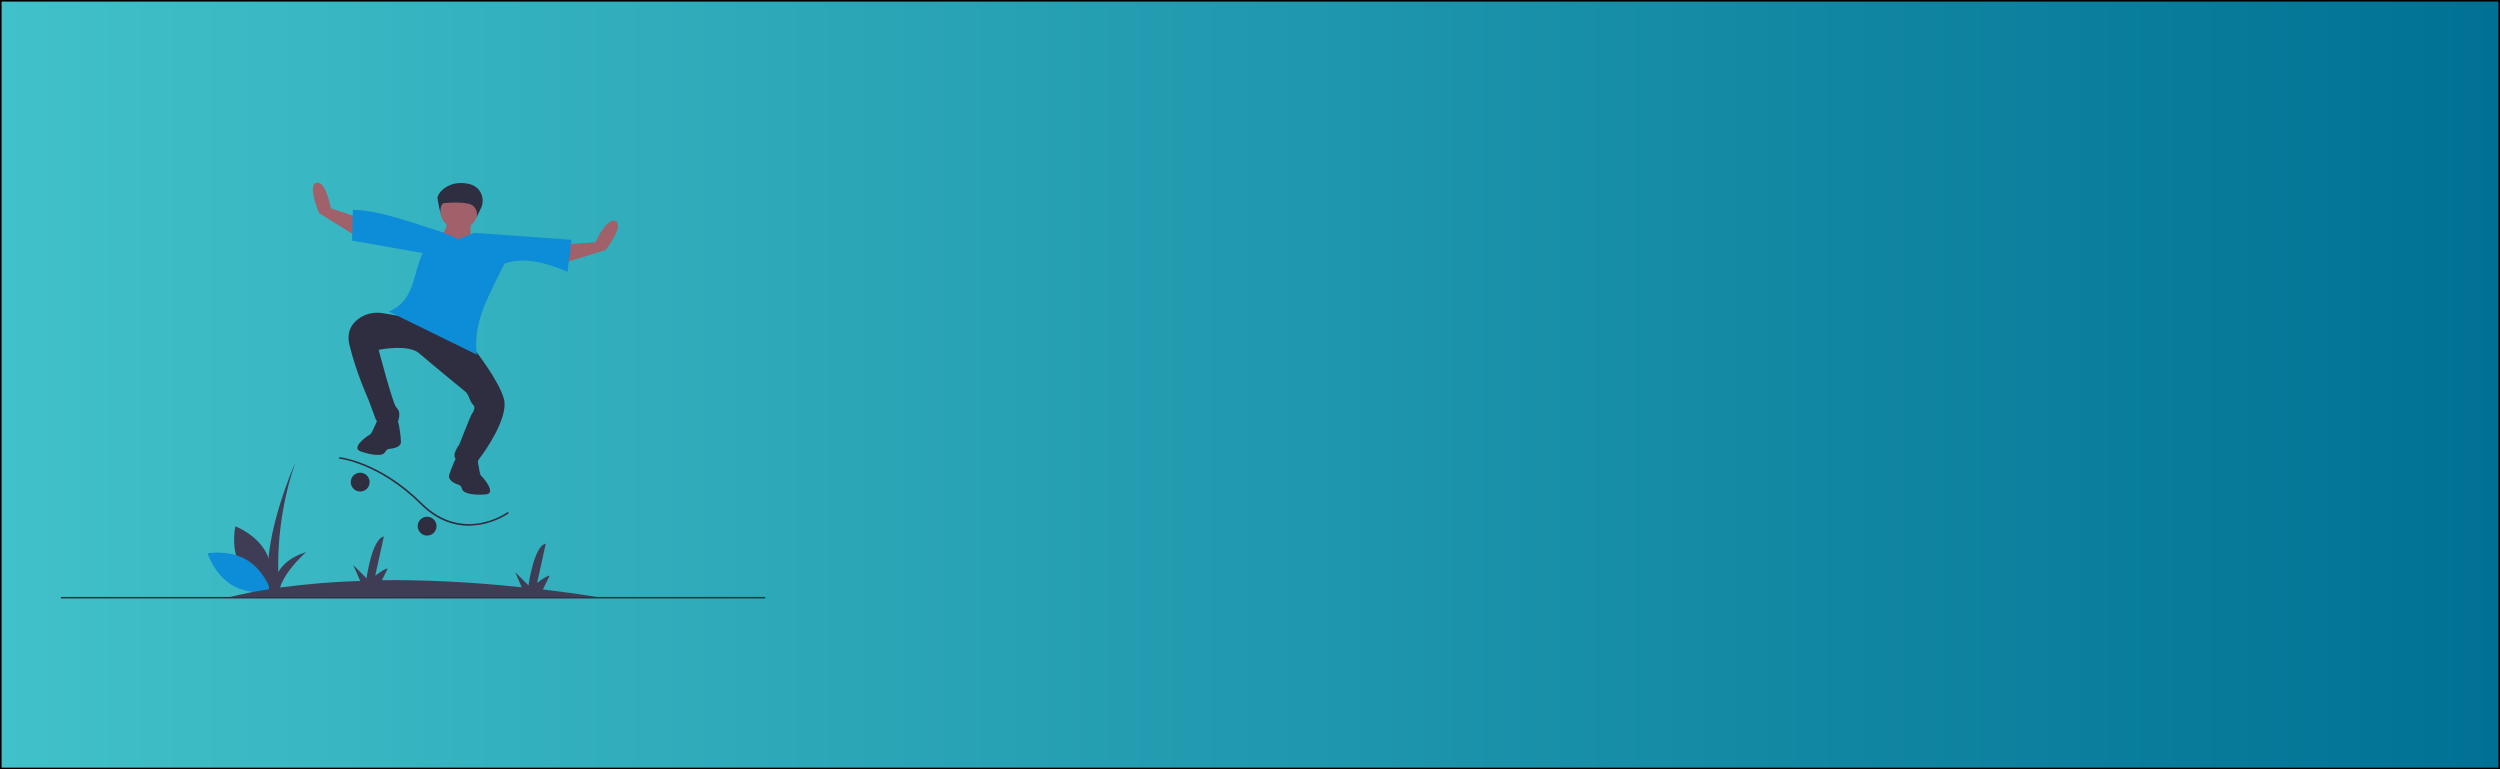 <?xml version="1.0" encoding="utf-8"?>
<!-- Generator: Adobe Illustrator 22.0.1, SVG Export Plug-In . SVG Version: 6.00 Build 0)  -->
<svg version="1.1" id="Layer_1" xmlns="http://www.w3.org/2000/svg" xmlns:xlink="http://www.w3.org/1999/xlink" x="0px" y="0px"
	 viewBox="0 0 1300 400" style="enable-background:new 0 0 1300 400;" xml:space="preserve">
<style type="text/css">
	.st0{fill:url(#SVGID_1_);stroke:#000000;stroke-width:1.645;stroke-miterlimit:10;}
	.st1{fill:#3F3D56;}
	.st2{fill:#0D8CD8;}
	.st3{fill:#2F2E41;}
	.st4{fill:#A0616A;}
</style>
<linearGradient id="SVGID_1_" gradientUnits="userSpaceOnUse" x1="0" y1="200" x2="55.623" y2="200" gradientTransform="matrix(-23.372 0 0 1 1300 0)">
	<stop  offset="0" style="stop-color:#007194"/>
	<stop  offset="1" style="stop-color:#41C1C9"/>
</linearGradient>
<rect class="st0" width="1300" height="400"/>
<path class="st1" d="M122.4,273.7c0,0,10.8,4,15.9,13.5c5.1,9.4,2.5,20.6,2.5,20.6s-10.8-4-15.9-13.5
	C119.8,284.9,122.4,273.7,122.4,273.7z"/>
<path class="st2" d="M107.9,287.7c0,0,3.5,11,12.7,16.5s20.5,3.5,20.5,3.5s-3.5-11-12.7-16.5S107.9,287.7,107.9,287.7z"/>
<rect x="31.7" y="310.4" class="st3" width="366.2" height="0.8"/>
<path class="st3" d="M250,272.8c5.2-1,10.2-3,14.6-5.9l-0.5-0.7c-4.3,2.9-9.2,4.8-14.3,5.8c-7.7,1.4-19.3,0.7-30.5-10.4
	c-21.8-21.7-42.7-23.9-42.9-23.9l-0.1,0.8c0.2,0,20.7,2.2,42.4,23.7c8.8,8.8,17.9,11.2,25.2,11.2C246,273.3,248,273.1,250,272.8z"/>
<circle class="st3" cx="187.3" cy="250.7" r="4.9"/>
<circle class="st3" cx="222.1" cy="273.6" r="4.9"/>
<path class="st1" d="M118.5,310.8c0,0,7.1-2.2,21.4-4.4l-0.3-4.4c-2.5-24.5,13.9-61.3,13.9-61.3c-6.2,18.3-9.2,37.5-8.8,56.8
	c2.2-3.8,6.4-7.9,14.5-10.4c0,0-10.5,9-13.6,18.4c13.8-1.8,27.7-3,41.7-3.4l-3.6-8.3l6.9,6.9c0,0,2.9-20.8,9-21.7l-4.5,20.4
	c0,0,5.3-4.1,6.5-3.7l-3,6c20.4-0.2,44.6,0.7,72.7,3.7l-3.4-7.9l6.9,6.9c0,0,2.9-20.8,9-21.7l-4.5,20.4c0,0,5.3-4.1,6.5-3.7
	l-3.5,7.1c9.2,1.1,18.7,2.4,28.7,4H118.5V310.8z"/>
<path class="st4" d="M231.3,113.1c4.5,4.8-7.2,16.5-7.2,16.5s23.6,4,21.7,3.7s-0.9-20.1-0.9-20.1S226.8,108.3,231.3,113.1z"/>
<path class="st3" d="M214.9,164.5l20.5,10.5l11.1,6.4c0,0,13.1,16.5,15.6,26.3c2.4,9.8-10.6,27.9-12.1,29.8c-0.8,1-1.4,2-2,3
	c-0.5,0.8-4.9-0.2-9.7-1.3c-4.8-1,0.6-8.2,0.6-8.2s6.1-15.7,6.6-16c0.4-0.3,1.9-3,0.8-4.2c-1-1-1.7-2.3-2.2-3.6
	c-0.4-1.2-1-2.3-1.7-3.2c0,0-18.5-15.1-24.3-20.2c-5.8-5.1-21.2-1.9-21.2-1.9s7.3,27.9,9.1,29.8c1.8,1.9,2,3.6,1.2,6.7
	c-0.8,3.2-11.6,0.2-11.6,0.2l-4-10.8c0,0-6.4-14-9.9-28.5c-1.7-7.2,1.6-11.5,5.4-14c3.6-2.4,8-3.2,12.3-2.4l18.9,3.3l-13.1-5.7
	L214.9,164.5z"/>
<path class="st4" d="M290.4,137.6l24.5-7.6c0,0,9.9-12.7,5.2-15c-4.7-2.2-10.5,11-10.5,11l-17,1.1L290.4,137.6z"/>
<path class="st4" d="M187.6,124.3l-21.7-13.5c0,0-6.3-14.8-1.3-15.8s7.4,13.3,7.4,13.3l16.2,5.4L187.6,124.3z"/>
<path class="st2" d="M183.5,109.1l-0.4,16l36.7,6.5c-5.4,11.5-4,24.7-17.6,30.4l45.7,22.4c-2-17.6,6.5-30.8,14.4-47.3
	c9.7-3.5,20.9-0.9,32.8,4.2l2.1-16.6l-50.6-3.6l-8.3,3.2l-8.9-3.8C216.3,116.6,197.5,109.2,183.5,109.1z"/>
<path class="st3" d="M206.3,217.8c1.1,1,2.1,8.9,2.2,11.8s-3.8,3.6-5.8,3.8c-2.1,0.1-1.8,1.4-3.2,2.5s-5.9,0.9-11.8-1.1
	s4-8.6,4.8-8.9c0.9-0.3,4.5-9.3,4.5-9.3S205.2,216.9,206.3,217.8z"/>
<path class="st3" d="M238.7,236c-1.3,0.7-4.3,8.1-5.1,10.9c-0.8,2.8,2.7,4.5,4.7,5.1c2,0.7,1.4,1.8,2.5,3.2
	c1.1,1.4,5.5,2.4,11.7,1.9c6.2-0.4-1.7-9.3-2.4-9.8c-0.8-0.5-2-10.1-2-10.1S240.1,235.4,238.7,236z"/>
<circle class="st4" cx="238.7" cy="109.4" r="9.8"/>
<path class="st3" d="M250,108.5c1.2-2.4,1.3-5.1,0.3-7.6c-1-2.4-3.1-4.8-7.7-5.5c-10.1-1.6-15.4,5.5-15.1,7.8s1.6,7.9,1.6,7.9
	s-0.6-5.3,2-5.5s12.6-1,15.2,1.7c1.5,1.5,2.1,3.6,1.5,5.7L250,108.5z"/>
</svg>
